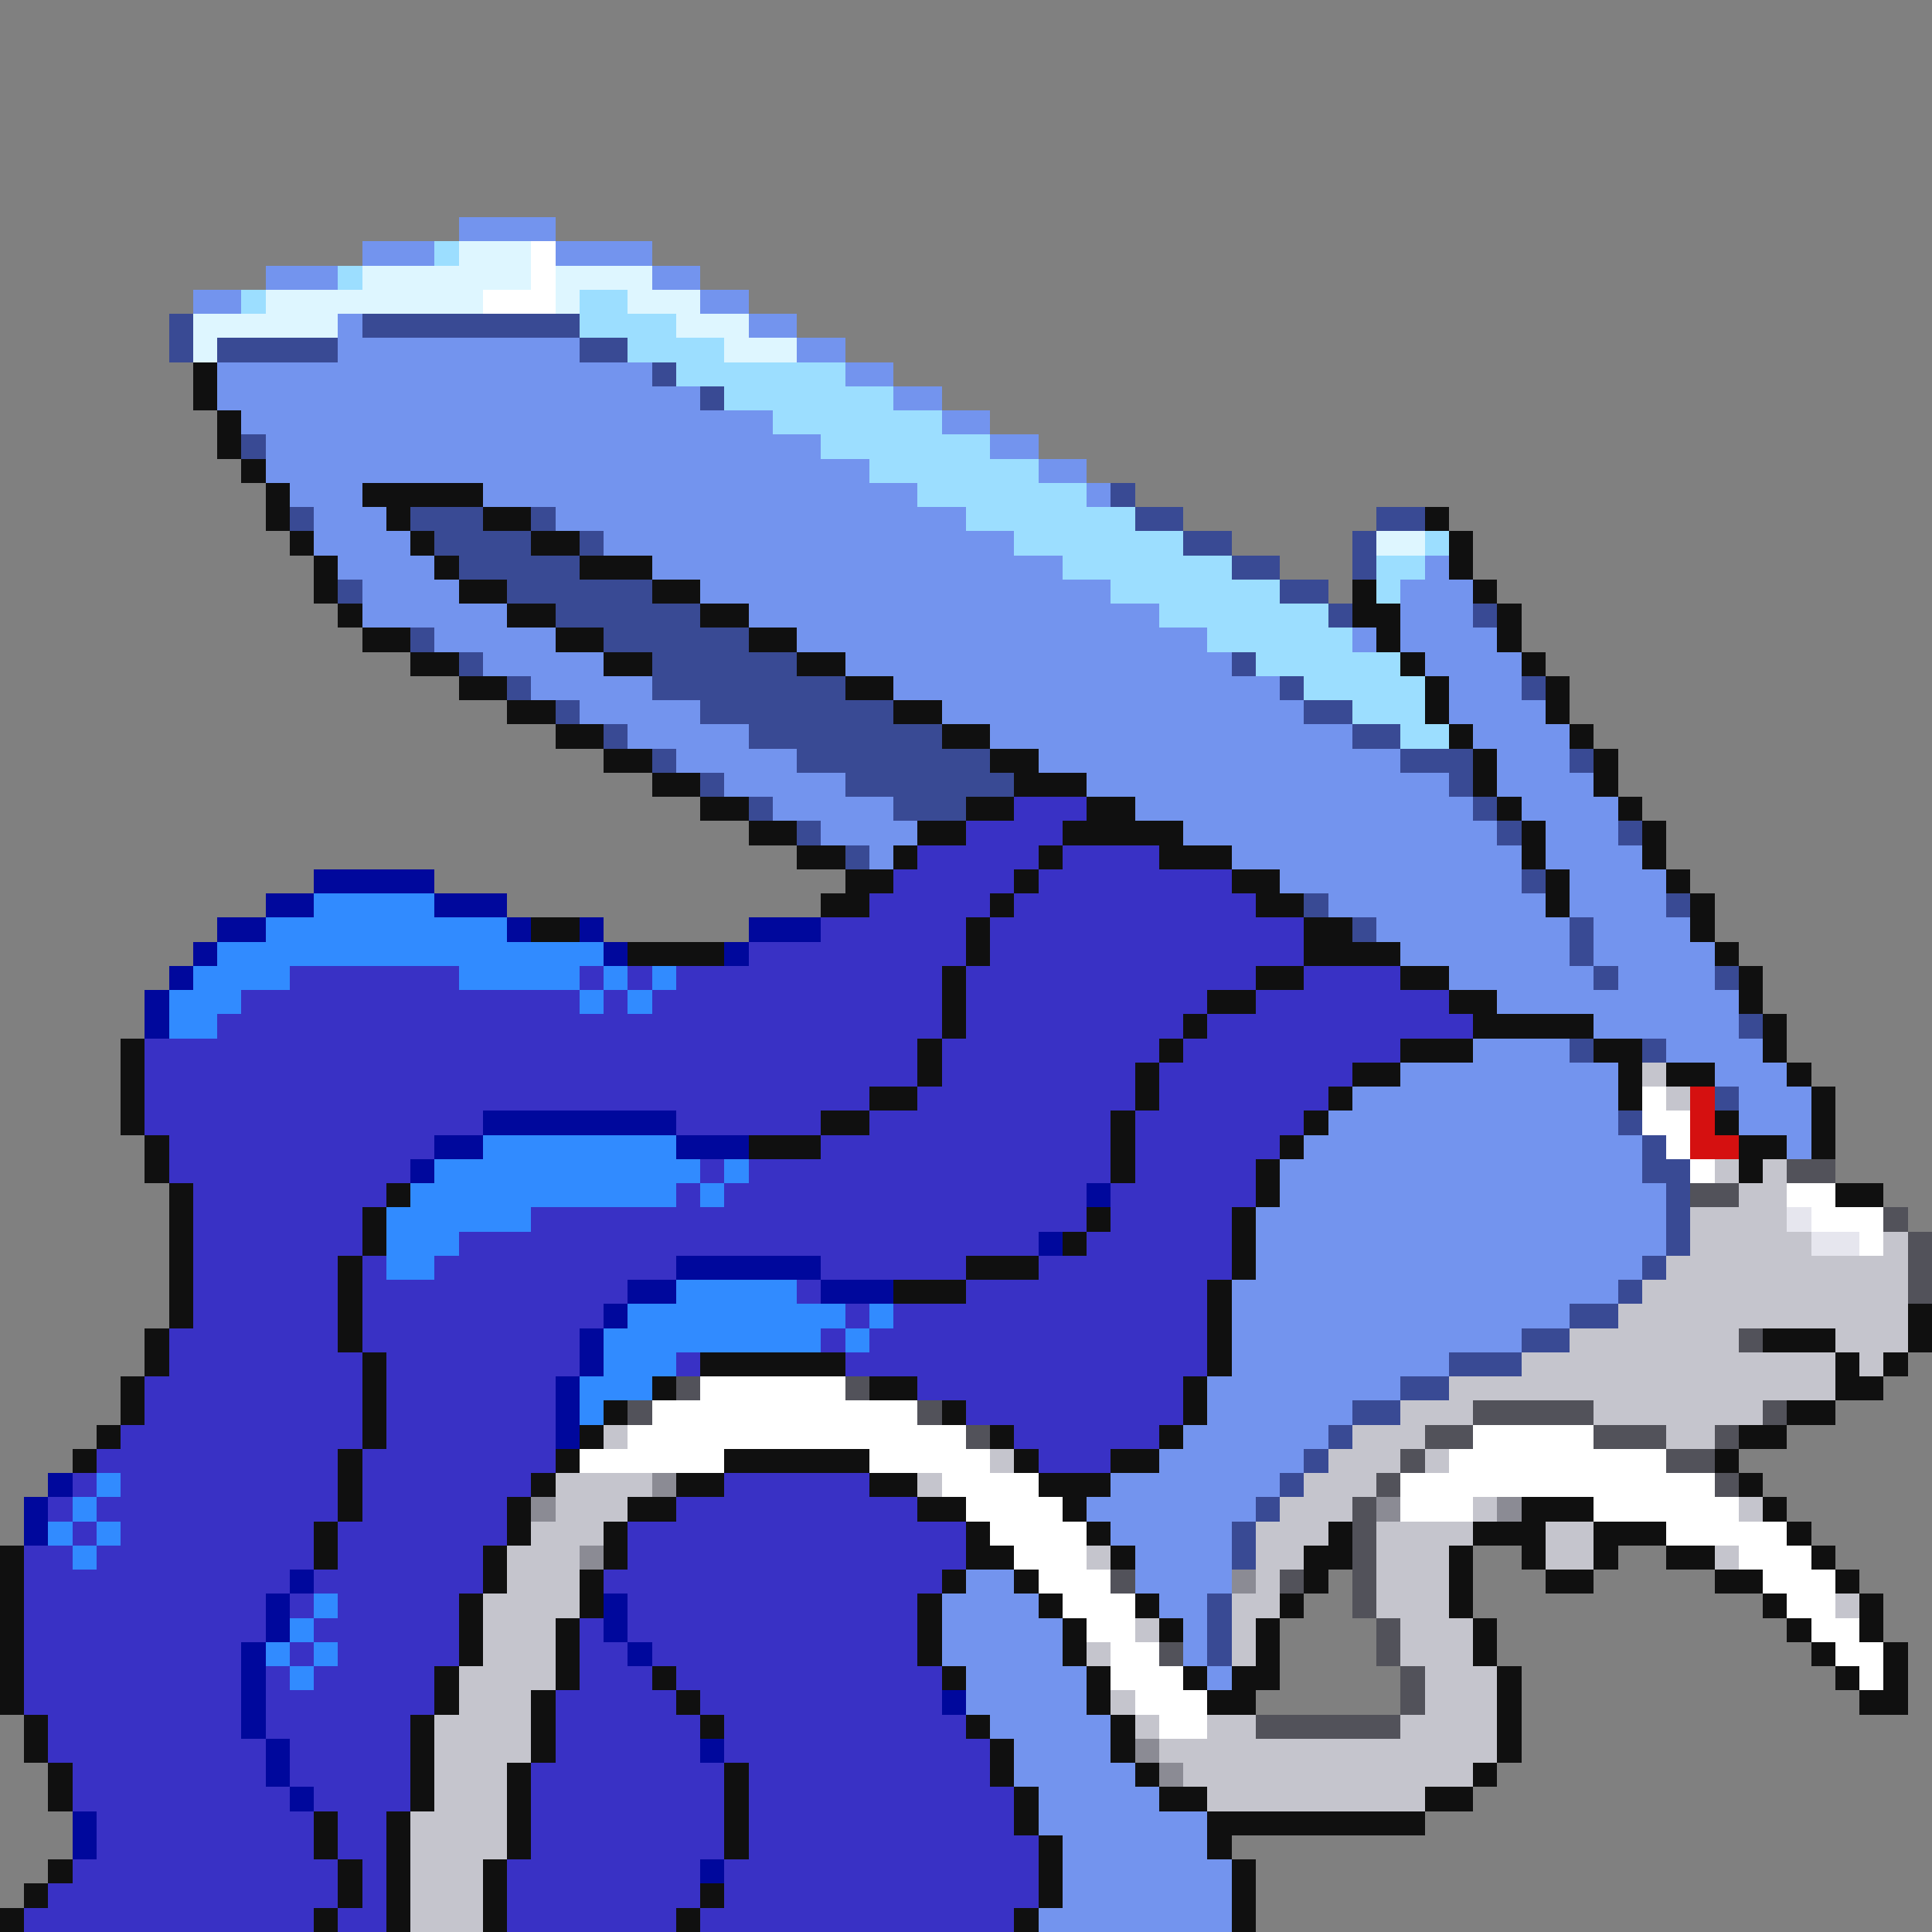 <svg xmlns="http://www.w3.org/2000/svg" viewBox="0 -0.5 80 80" shape-rendering="crispEdges">
<rect x="0" y="-0.5" width="80" height="80" fill="#808080" stroke="none"/>
<path stroke="#7394ee" d="M19 9h4M15 10h3M23 10h4M11 11h3M27 11h2M8 12h2M29 12h2M14 13h1M31 13h2M14 14h10M33 14h2M9 15h18M35 15h2M9 16h20M37 16h2M10 17h22M39 17h2M11 18h23M41 18h2M11 19h25M43 19h2M12 20h3M20 20h18M45 20h1M13 21h3M23 21h17M13 22h4M25 22h17M14 23h4M27 23h17M59 23h1M15 24h4M29 24h17M58 24h3M15 25h6M31 25h17M58 25h3M18 26h5M33 26h17M56 26h1M58 26h4M20 27h5M35 27h16M59 27h4M22 28h5M37 28h16M60 28h3M24 29h5M39 29h15M60 29h4M26 30h5M41 30h15M61 30h4M28 31h5M43 31h15M62 31h3M30 32h5M45 32h15M62 32h4M32 33h5M47 33h14M63 33h4M34 34h4M49 34h13M64 34h3M36 35h1M51 35h12M64 35h4M53 36h10M65 36h4M55 37h9M65 37h4M57 38h8M66 38h4M58 39h7M66 39h5M60 40h6M67 40h4M62 41h10M66 42h6M61 43h4M69 43h4M58 44h9M71 44h3M56 45h11M72 45h3M55 46h12M72 46h3M54 47h14M74 47h1M53 48h15M53 49h16M52 50h17M52 51h17M52 52h16M51 53h16M51 54h14M51 55h12M51 56h9M50 57h8M50 58h6M49 59h6M48 60h6M46 61h7M45 62h7M46 63h5M47 64h4M40 65h2M47 65h4M39 66h4M48 66h2M39 67h5M49 67h1M39 68h5M49 68h1M40 69h5M50 69h1M40 70h5M41 71h5M42 72h4M42 73h5M43 74h5M43 75h7M44 76h6M44 77h7M44 78h7M43 79h8" />
<path stroke="#9cdeff" d="M18 10h1M14 11h1M10 12h1M24 12h2M24 13h4M26 14h4M28 15h7M30 16h7M32 17h7M34 18h7M36 19h7M38 20h7M40 21h7M42 22h7M59 22h1M44 23h7M57 23h2M46 24h7M57 24h1M48 25h7M50 26h6M52 27h6M54 28h5M56 29h3M58 30h2" />
<path stroke="#def6ff" d="M19 10h3M15 11h7M23 11h4M11 12h9M23 12h1M26 12h3M8 13h6M28 13h3M8 14h1M30 14h3M57 22h2" />
<path stroke="#ffffff" d="M22 10h1M22 11h1M20 12h3M68 45h1M68 46h2M69 47h1M70 48h1M74 49h2M75 50h3M77 51h1M29 57h6M27 58h11M26 59h14M61 59h5M24 60h6M36 60h5M60 60h9M39 61h4M58 61h13M40 62h4M58 62h3M66 62h6M41 63h4M69 63h5M42 64h3M72 64h3M43 65h3M73 65h3M44 66h3M74 66h2M45 67h2M75 67h2M46 68h2M76 68h2M46 69h3M77 69h1M47 70h3M48 71h2" />
<path stroke="#394a94" d="M7 13h1M15 13h9M7 14h1M9 14h5M24 14h2M27 15h1M29 16h1M10 18h1M46 20h1M12 21h1M17 21h3M22 21h1M47 21h2M57 21h2M18 22h4M24 22h1M49 22h2M56 22h1M19 23h5M51 23h2M56 23h1M14 24h1M21 24h6M53 24h2M23 25h6M55 25h1M61 25h1M17 26h1M25 26h6M19 27h1M27 27h6M51 27h1M21 28h1M27 28h8M53 28h1M63 28h1M23 29h1M29 29h8M54 29h2M25 30h1M31 30h8M56 30h2M27 31h1M33 31h8M58 31h3M65 31h1M29 32h1M35 32h7M60 32h1M31 33h1M37 33h3M61 33h1M33 34h1M62 34h1M67 34h1M35 35h1M63 36h1M54 37h1M69 37h1M56 38h1M65 38h1M65 39h1M66 40h1M71 40h1M72 42h1M65 43h1M68 43h1M71 45h1M67 46h1M68 47h1M68 48h2M69 49h1M69 50h1M69 51h1M68 52h1M67 53h1M65 54h2M63 55h2M60 56h3M58 57h2M56 58h2M55 59h1M54 60h1M53 61h1M52 62h1M51 63h1M51 64h1M50 66h1M50 67h1M50 68h1" />
<path stroke="#101010" d="M8 15h1M8 16h1M9 17h1M9 18h1M10 19h1M11 20h1M15 20h5M11 21h1M16 21h1M20 21h2M59 21h1M12 22h1M17 22h1M22 22h2M60 22h1M13 23h1M18 23h1M24 23h3M60 23h1M13 24h1M19 24h2M27 24h2M56 24h1M61 24h1M14 25h1M21 25h2M29 25h2M56 25h2M62 25h1M15 26h2M23 26h2M31 26h2M57 26h1M62 26h1M17 27h2M25 27h2M33 27h2M58 27h1M63 27h1M19 28h2M35 28h2M59 28h1M64 28h1M21 29h2M37 29h2M59 29h1M64 29h1M23 30h2M39 30h2M60 30h1M65 30h1M25 31h2M41 31h2M61 31h1M66 31h1M27 32h2M42 32h3M61 32h1M66 32h1M29 33h2M40 33h2M45 33h2M62 33h1M67 33h1M31 34h2M38 34h2M44 34h5M63 34h1M68 34h1M33 35h2M37 35h1M43 35h1M48 35h3M63 35h1M68 35h1M35 36h2M42 36h1M51 36h2M64 36h1M69 36h1M34 37h2M41 37h1M52 37h2M64 37h1M70 37h1M22 38h2M40 38h1M54 38h2M70 38h1M26 39h4M40 39h1M54 39h4M71 39h1M39 40h1M52 40h2M58 40h2M72 40h1M39 41h1M50 41h2M60 41h2M72 41h1M39 42h1M49 42h1M61 42h5M73 42h1M5 43h1M38 43h1M48 43h1M58 43h3M66 43h2M73 43h1M5 44h1M38 44h1M47 44h1M56 44h2M67 44h1M69 44h2M74 44h1M5 45h1M36 45h2M47 45h1M55 45h1M67 45h1M75 45h1M5 46h1M34 46h2M46 46h1M54 46h1M71 46h1M75 46h1M6 47h1M31 47h3M46 47h1M53 47h1M72 47h2M75 47h1M6 48h1M46 48h1M52 48h1M72 48h1M7 49h1M16 49h1M52 49h1M76 49h2M7 50h1M15 50h1M45 50h1M51 50h1M7 51h1M15 51h1M44 51h1M51 51h1M7 52h1M14 52h1M40 52h3M51 52h1M7 53h1M14 53h1M37 53h3M50 53h1M7 54h1M14 54h1M50 54h1M79 54h1M6 55h1M14 55h1M50 55h1M73 55h3M79 55h1M6 56h1M15 56h1M29 56h6M50 56h1M76 56h1M78 56h1M5 57h1M15 57h1M27 57h1M36 57h2M49 57h1M76 57h2M5 58h1M15 58h1M25 58h1M39 58h1M49 58h1M74 58h2M4 59h1M15 59h1M24 59h1M41 59h1M48 59h1M72 59h2M3 60h1M14 60h1M23 60h1M30 60h6M42 60h1M46 60h2M71 60h1M14 61h1M22 61h1M28 61h2M36 61h2M43 61h3M72 61h1M14 62h1M21 62h1M26 62h2M38 62h2M44 62h1M63 62h3M73 62h1M13 63h1M21 63h1M25 63h1M40 63h1M45 63h1M55 63h1M61 63h3M66 63h3M74 63h1M0 64h1M13 64h1M20 64h1M25 64h1M40 64h2M46 64h1M54 64h2M60 64h1M63 64h1M66 64h1M69 64h2M75 64h1M0 65h1M20 65h1M24 65h1M39 65h1M42 65h1M54 65h1M60 65h1M64 65h2M71 65h2M76 65h1M0 66h1M19 66h1M24 66h1M38 66h1M43 66h1M47 66h1M53 66h1M60 66h1M73 66h1M77 66h1M0 67h1M19 67h1M23 67h1M38 67h1M44 67h1M48 67h1M52 67h1M61 67h1M74 67h1M77 67h1M0 68h1M19 68h1M23 68h1M38 68h1M44 68h1M52 68h1M61 68h1M75 68h1M78 68h1M0 69h1M18 69h1M23 69h1M27 69h1M39 69h1M45 69h1M49 69h1M51 69h2M62 69h1M76 69h1M78 69h1M0 70h1M18 70h1M22 70h1M28 70h1M45 70h1M50 70h2M62 70h1M77 70h2M1 71h1M17 71h1M22 71h1M29 71h1M40 71h1M46 71h1M62 71h1M1 72h1M17 72h1M22 72h1M41 72h1M46 72h1M62 72h1M2 73h1M17 73h1M21 73h1M30 73h1M41 73h1M47 73h1M61 73h1M2 74h1M17 74h1M21 74h1M30 74h1M42 74h1M48 74h2M59 74h2M13 75h1M16 75h1M21 75h1M30 75h1M42 75h1M50 75h9M13 76h1M16 76h1M21 76h1M30 76h1M43 76h1M50 76h1M2 77h1M14 77h1M16 77h1M20 77h1M43 77h1M51 77h1M1 78h1M14 78h1M16 78h1M20 78h1M29 78h1M43 78h1M51 78h1M0 79h1M13 79h1M16 79h1M20 79h1M28 79h1M42 79h1M51 79h1" />
<path stroke="#3931c5" d="M42 33h3M40 34h4M38 35h5M44 35h4M37 36h5M43 36h8M36 37h5M42 37h10M34 38h6M41 38h13M31 39h9M41 39h13M12 40h7M24 40h1M26 40h1M28 40h11M40 40h12M54 40h4M10 41h14M25 41h1M27 41h12M40 41h10M52 41h8M9 42h30M40 42h9M50 42h11M6 43h32M39 43h9M49 43h9M6 44h32M39 44h8M48 44h8M6 45h30M38 45h9M48 45h7M6 46h14M28 46h6M36 46h10M47 46h7M7 47h11M34 47h12M47 47h6M7 48h10M29 48h1M31 48h15M47 48h5M8 49h8M28 49h1M30 49h15M46 49h6M8 50h7M22 50h23M46 50h5M8 51h7M19 51h24M45 51h6M8 52h6M15 52h1M18 52h10M34 52h6M43 52h8M8 53h6M15 53h11M33 53h1M40 53h10M8 54h6M15 54h10M35 54h1M37 54h13M7 55h7M15 55h9M34 55h1M36 55h14M7 56h8M16 56h8M28 56h1M35 56h15M6 57h9M16 57h7M38 57h11M6 58h9M16 58h7M40 58h9M5 59h10M16 59h7M42 59h6M4 60h10M15 60h8M43 60h3M3 61h1M5 61h9M15 61h7M30 61h6M2 62h1M4 62h10M15 62h6M28 62h10M3 63h1M5 63h8M14 63h7M26 63h14M1 64h2M4 64h9M14 64h6M26 64h14M1 65h11M13 65h7M25 65h14M1 66h10M12 66h1M14 66h5M26 66h12M1 67h10M13 67h6M24 67h1M26 67h12M1 68h9M12 68h1M14 68h5M24 68h2M27 68h11M1 69h9M11 69h1M13 69h5M24 69h3M28 69h11M1 70h9M11 70h7M23 70h5M29 70h10M2 71h8M11 71h6M23 71h6M30 71h10M2 72h9M12 72h5M23 72h6M30 72h11M3 73h8M12 73h5M22 73h8M31 73h10M3 74h9M13 74h4M22 74h8M31 74h11M4 75h9M14 75h2M22 75h8M31 75h11M4 76h9M14 76h2M22 76h8M31 76h12M3 77h11M15 77h1M21 77h8M30 77h13M2 78h12M15 78h1M21 78h8M30 78h13M1 79h12M14 79h2M21 79h7M29 79h13" />
<path stroke="#00089c" d="M13 36h5M11 37h2M18 37h3M9 38h2M21 38h1M24 38h1M31 38h3M8 39h1M25 39h1M30 39h1M7 40h1M6 41h1M6 42h1M20 46h8M18 47h2M28 47h3M17 48h1M45 49h1M43 51h1M28 52h6M26 53h2M34 53h3M25 54h1M24 55h1M24 56h1M23 57h1M23 58h1M23 59h1M2 61h1M1 62h1M1 63h1M12 65h1M11 66h1M25 66h1M11 67h1M25 67h1M10 68h1M26 68h1M10 69h1M10 70h1M39 70h1M10 71h1M11 72h1M29 72h1M11 73h1M12 74h1M3 75h1M3 76h1M29 77h1" />
<path stroke="#318bff" d="M13 37h5M11 38h10M9 39h16M8 40h4M19 40h5M25 40h1M27 40h1M7 41h3M24 41h1M26 41h1M7 42h2M20 47h8M18 48h11M30 48h1M17 49h11M29 49h1M16 50h6M16 51h3M16 52h2M28 53h5M26 54h9M36 54h1M25 55h9M35 55h1M25 56h3M24 57h3M24 58h1M4 61h1M3 62h1M2 63h1M4 63h1M3 64h1M13 66h1M12 67h1M11 68h1M13 68h1M12 69h1" />
<path stroke="#c5c5cd" d="M68 44h1M69 45h1M71 48h1M73 48h1M72 49h2M70 50h4M70 51h5M78 51h1M69 52h10M68 53h11M67 54h12M65 55h7M76 55h3M63 56h13M77 56h1M60 57h16M58 58h3M66 58h7M25 59h1M56 59h3M69 59h2M41 60h1M55 60h3M59 60h1M23 61h4M38 61h1M54 61h3M23 62h3M53 62h3M61 62h1M72 62h1M22 63h3M52 63h3M57 63h4M64 63h2M21 64h3M45 64h1M52 64h2M57 64h3M64 64h2M71 64h1M21 65h3M52 65h1M57 65h3M20 66h4M51 66h2M57 66h3M76 66h1M20 67h3M47 67h1M51 67h1M58 67h3M20 68h3M45 68h1M51 68h1M58 68h3M19 69h4M59 69h3M19 70h3M46 70h1M59 70h3M18 71h4M47 71h1M50 71h2M58 71h4M18 72h4M48 72h14M18 73h3M49 73h12M18 74h3M50 74h9M17 75h4M17 76h4M17 77h3M17 78h3M17 79h3" />
<path stroke="#d51010" d="M70 45h1M70 46h1M70 47h2" />
<path stroke="#52525a" d="M74 48h2M70 49h2M78 50h1M79 51h1M79 52h1M79 53h1M72 55h1M28 57h1M35 57h1M26 58h1M38 58h1M61 58h5M73 58h1M40 59h1M59 59h2M66 59h3M71 59h1M58 60h1M69 60h2M57 61h1M71 61h1M56 62h1M56 63h1M56 64h1M46 65h1M53 65h1M56 65h1M56 66h1M57 67h1M48 68h1M57 68h1M58 69h1M58 70h1M52 71h6" />
<path stroke="#e6e6ee" d="M74 50h1M75 51h2" />
<path stroke="#8b8b94" d="M27 61h1M22 62h1M57 62h1M62 62h1M24 64h1M51 65h1M47 72h1M48 73h1" />
</svg>